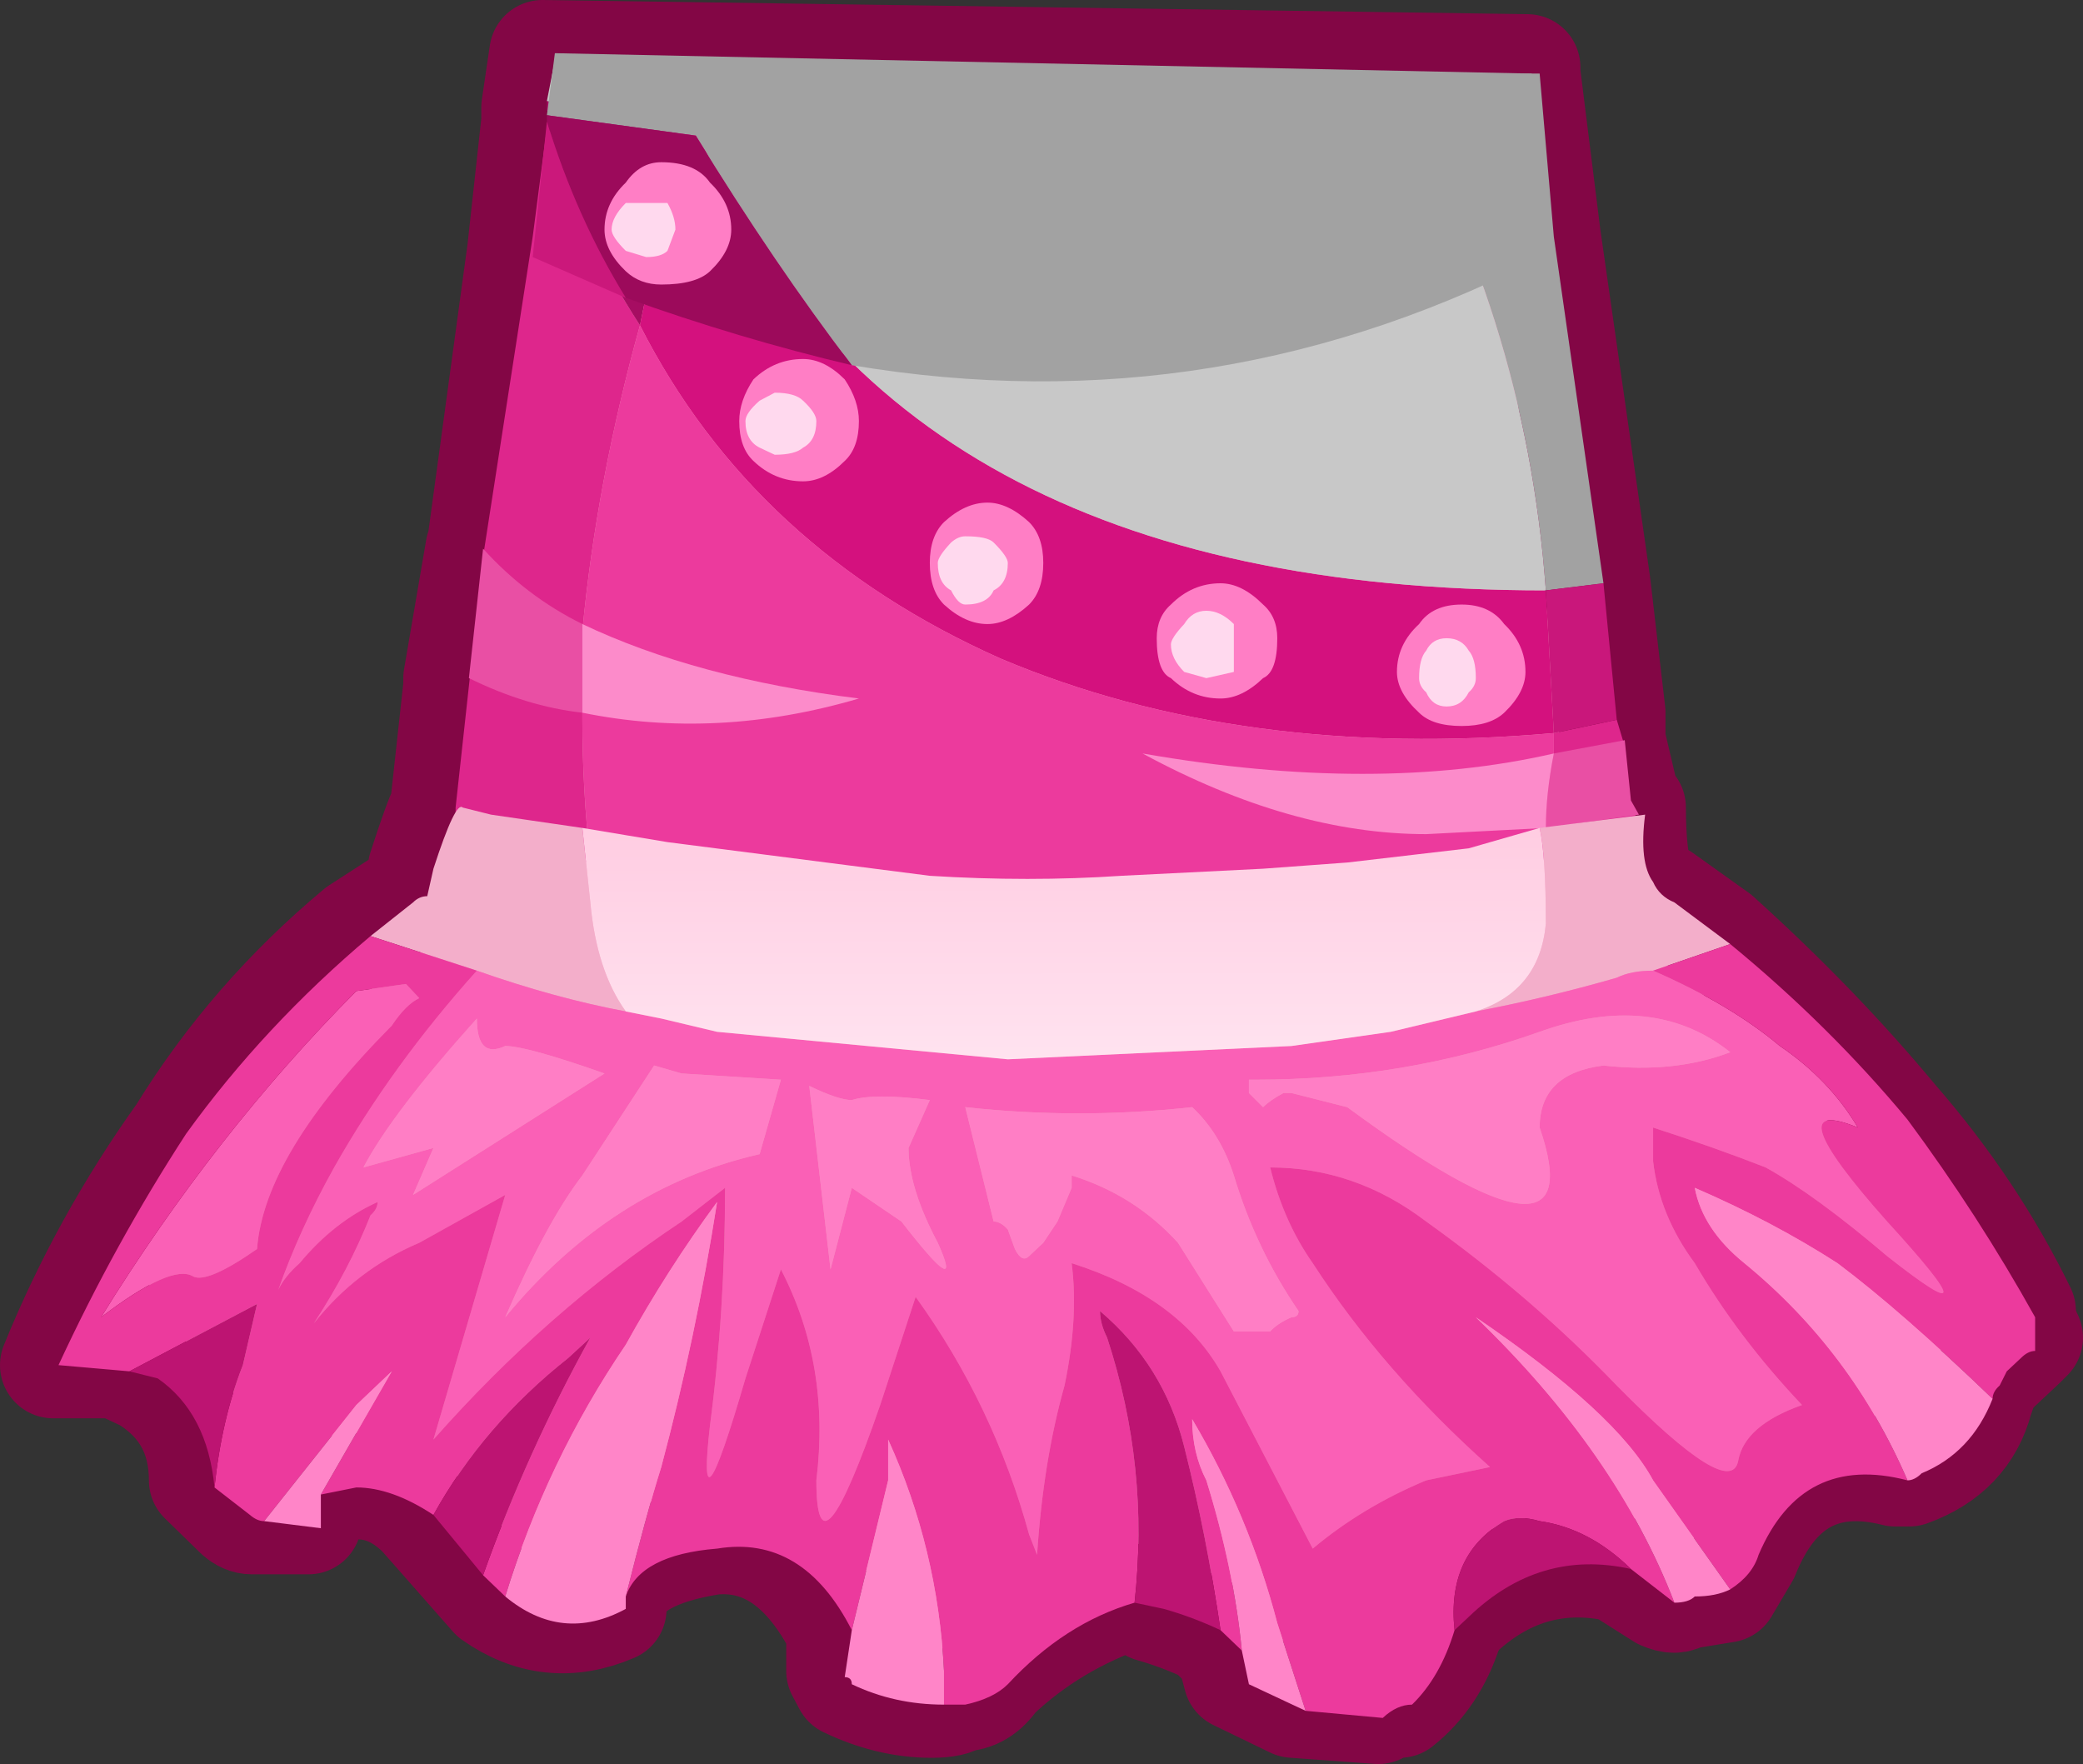 <?xml version="1.0" encoding="UTF-8" standalone="no"?>
<svg xmlns:xlink="http://www.w3.org/1999/xlink" height="99.5px" width="117.5px" xmlns="http://www.w3.org/2000/svg">
  <rect width="100%" height="100%" fill="#333333" stroke="none"/>
  <g transform="matrix(1.0, 0.0, 0.0, 1.0, 12.25, -19.9)">
    <path d="M81.5 70.45 L84.65 72.7 Q90.25 77.75 94.65 83.05 99.05 88.1 101.85 93.85 101.85 94.55 102.25 95.35 L101.85 95.75 101.05 96.5 100.25 97.25 Q99.85 97.25 99.85 97.65 L99.45 98.8 Q98.65 101.85 95.45 103.0 L94.65 103.0 Q88.7 101.5 86.25 107.6 L85.1 109.55 82.65 109.95 Q82.3 110.3 81.5 109.95 L79.05 108.4 Q73.9 107.25 69.9 111.1 L69.5 111.85 Q68.65 114.5 66.7 116.05 65.85 116.05 65.5 116.4 L60.7 116.05 57.5 114.5 57.1 113.0 55.9 111.85 Q54.3 111.1 52.7 110.65 L51.5 109.95 Q47.1 111.45 43.9 114.5 43.1 115.7 41.9 115.7 41.5 116.05 40.3 116.05 37.9 116.05 35.5 114.9 L35.1 114.15 35.1 111.85 Q32.35 106.45 27.95 106.85 23.15 107.6 22.35 109.95 L22.35 110.65 Q18.75 112.2 15.55 109.95 L11.5 105.35 Q9.55 103.4 7.15 103.8 L5.15 104.2 5.15 105.7 1.95 105.7 Q1.55 105.7 1.15 105.35 L-0.85 103.4 Q-0.85 99.6 -4.05 97.65 L-5.65 96.9 -9.25 96.9 Q-6.45 90.0 -2.05 83.85 1.95 77.35 7.95 72.35 L10.35 70.8 Q10.7 70.45 11.5 70.45 L11.5 68.9 Q12.35 66.25 12.75 65.45 L13.5 58.6 13.5 58.15 14.75 50.85 14.75 51.3 17.1 34.05 17.9 26.75 17.9 25.95 18.35 22.9 73.9 23.7 73.9 24.05 75.05 33.25 77.85 52.8 78.7 60.1 78.7 61.65 79.5 65.05 79.5 65.45 79.85 65.45 Q79.85 68.15 80.3 69.65 80.65 70.45 81.5 70.45" fill="#ee90b6" fill-rule="evenodd" stroke="none"/>
    <path d="M81.5 70.45 Q80.65 70.45 80.3 69.65 79.85 68.15 79.85 65.45 L79.5 65.45 79.5 65.05 78.7 61.65 78.7 60.1 77.85 52.8 75.05 33.25 73.9 24.05 73.9 23.7 18.35 22.9 17.9 25.95 17.9 26.75 17.1 34.05 14.75 51.3 14.75 50.85 13.5 58.15 13.5 58.6 12.75 65.45 Q12.35 66.25 11.5 68.9 L11.5 70.45 Q10.7 70.45 10.35 70.8 L7.95 72.35 Q1.95 77.35 -2.05 83.85 -6.45 90.0 -9.25 96.9 L-5.65 96.9 -4.05 97.65 Q-0.85 99.6 -0.85 103.4 L1.15 105.35 Q1.55 105.7 1.95 105.7 L5.15 105.7 5.15 104.2 7.15 103.8 Q9.55 103.4 11.5 105.35 L15.55 109.95 Q18.75 112.2 22.35 110.65 L22.35 109.95 Q23.15 107.6 27.95 106.85 32.35 106.45 35.1 111.85 L35.1 114.15 35.5 114.9 Q37.9 116.05 40.3 116.05 41.5 116.05 41.9 115.7 43.1 115.7 43.9 114.5 47.1 111.45 51.5 109.95 L52.7 110.65 Q54.3 111.1 55.9 111.85 L57.1 113.0 57.5 114.5 60.7 116.05 65.5 116.4 Q65.85 116.05 66.7 116.05 68.65 114.5 69.5 111.85 L69.9 111.1 Q73.9 107.25 79.05 108.4 L81.5 109.95 Q82.3 110.3 82.65 109.95 L85.1 109.55 86.25 107.6 Q88.7 101.5 94.65 103.0 L95.45 103.0 Q98.65 101.85 99.45 98.8 L99.85 97.65 Q99.85 97.25 100.25 97.25 L101.05 96.5 101.85 95.75 102.25 95.35 Q101.85 94.55 101.85 93.85 99.05 88.1 94.65 83.05 90.25 77.75 84.65 72.7 L81.5 70.45 Z" fill="none" stroke="#830645" stroke-linecap="round" stroke-linejoin="round" stroke-width="6.0"/>
    <path d="M65.75 24.05 L74.6 24.05 75.4 33.25 78.2 52.8 74.95 53.2 Q73.8 37.45 65.75 24.05" fill="#a2a2a2" fill-rule="evenodd" stroke="none"/>
    <path d="M78.95 60.5 L79.4 62.0 79.75 65.45 80.2 66.25 80.2 67.4 79.75 66.95 74.6 68.55 Q74.6 67.75 74.95 66.95 74.95 65.05 75.4 62.8 L75.4 61.25 78.95 60.5 M21.05 68.55 Q18.25 68.15 13.45 66.6 L13.45 65.45 14.2 58.6 15.0 51.3 17.8 33.25 18.6 27.1 Q20.6 33.25 23.85 38.25 21.4 47.05 20.6 55.5 L20.6 60.5 Q20.6 64.35 21.05 68.55" fill="#de268c" fill-rule="evenodd" stroke="none"/>
    <path d="M18.6 27.1 L18.6 26.4 18.6 25.6 26.2 26.75 23.85 38.25 Q20.6 33.25 18.6 27.1" fill="#a60d62" fill-rule="evenodd" stroke="none"/>
    <path d="M23.85 38.25 L26.2 26.75 27.0 27.1 Q37.85 53.2 74.95 53.2 L75.4 61.25 Q57.8 62.8 44.2 57.05 30.25 50.85 23.85 38.25" fill="#d4117e" fill-rule="evenodd" stroke="none"/>
    <path d="M65.75 24.05 Q73.8 37.45 74.95 53.2 37.85 53.2 27.0 27.1 L26.2 26.75 18.6 25.6 19.05 23.3 26.65 23.7 65.75 24.05" fill="#c8c8c8" fill-rule="evenodd" stroke="none"/>
    <path d="M74.6 68.55 Q48.2 73.15 21.05 68.55 20.6 64.35 20.6 60.5 L20.6 55.5 Q21.4 47.05 23.85 38.25 30.25 50.85 44.2 57.05 57.8 62.8 75.4 61.25 L75.4 62.8 Q74.95 65.05 74.95 66.95 74.6 67.75 74.6 68.55" fill="#ec3a9d" fill-rule="evenodd" stroke="none"/>
    <path d="M74.95 53.2 L78.2 52.8 78.95 60.5 75.4 61.25 74.95 53.2" fill="#c9177b" fill-rule="evenodd" stroke="none"/>
    <path d="M18.6 27.1 L18.6 26.4" fill="none" stroke="#830645" stroke-linecap="round" stroke-linejoin="round" stroke-width="0.5"/>
    <path d="M18.6 26.4 L19.05 22.9 74.15 24.05 75.4 34.05 Q56.6 44.0 35.8 40.5 31.45 34.8 27.0 27.55 L18.6 26.4" fill="#a2a2a2" fill-rule="evenodd" stroke="none"/>
    <path d="M18.6 26.4 L27.0 27.55 Q31.45 34.8 35.8 40.5 29.45 39.0 23.05 36.7 20.25 32.15 18.6 26.75 L18.6 26.4" fill="#9c0a5b" fill-rule="evenodd" stroke="none"/>
    <path d="M23.05 36.7 L17.8 34.4 18.6 26.75 Q20.25 32.15 23.05 36.7" fill="#cb187b" fill-rule="evenodd" stroke="none"/>
    <path d="M30.25 41.3 Q31.45 40.15 33.05 40.15 34.25 40.15 35.4 41.3 36.2 42.5 36.2 43.65 36.2 45.15 35.4 45.9 34.25 47.05 33.05 47.05 31.45 47.05 30.25 45.9 29.45 45.15 29.45 43.65 29.45 42.5 30.25 41.3" fill="#ff7ec5" fill-rule="evenodd" stroke="none"/>
    <path d="M43.45 48.25 Q44.6 48.25 45.8 49.35 46.6 50.15 46.6 51.65 46.6 53.2 45.8 54.0 44.6 55.1 43.45 55.1 42.2 55.1 41.0 54.0 40.2 53.2 40.2 51.65 40.2 50.15 41.0 49.35 42.2 48.25 43.45 48.25" fill="#ff7ec5" fill-rule="evenodd" stroke="none"/>
    <path d="M53.8 58.15 Q53.0 57.8 53.0 55.9 53.0 54.7 53.8 54.0 55.0 52.8 56.6 52.8 57.8 52.8 59.0 54.0 59.8 54.7 59.8 55.9 59.8 57.8 59.0 58.15 57.8 59.3 56.6 59.3 55.0 59.3 53.8 58.15" fill="#ff7ec5" fill-rule="evenodd" stroke="none"/>
    <path d="M72.6 60.1 Q71.8 60.85 70.2 60.85 68.55 60.85 67.8 60.1 66.55 58.95 66.55 57.8 66.55 56.25 67.8 55.1 68.55 54.0 70.2 54.0 71.8 54.0 72.6 55.1 73.8 56.25 73.8 57.8 73.8 58.95 72.6 60.1" fill="#ff7ec5" fill-rule="evenodd" stroke="none"/>
    <path d="M33.8 43.65 Q33.8 44.75 33.05 45.15 32.6 45.55 31.45 45.55 L30.6 45.15 Q29.8 44.75 29.8 43.65 29.8 43.2 30.6 42.5 L31.45 42.05 Q32.6 42.05 33.05 42.5 33.8 43.2 33.8 43.65" fill="#ffd9ee" fill-rule="evenodd" stroke="none"/>
    <path d="M43.8 53.2 Q43.45 54.0 42.2 54.0 41.8 54.0 41.4 53.2 40.65 52.8 40.65 51.65 40.65 51.3 41.4 50.5 41.8 50.15 42.2 50.15 43.45 50.15 43.8 50.5 44.6 51.3 44.6 51.65 44.6 52.8 43.8 53.2" fill="#ffd9ee" fill-rule="evenodd" stroke="none"/>
    <path d="M54.55 57.8 Q53.8 57.05 53.8 56.25 53.8 55.9 54.55 55.1 55.0 54.35 55.8 54.35 56.6 54.35 57.35 55.1 L57.35 56.25 57.35 57.8 55.8 58.15 54.55 57.8" fill="#ffd9ee" fill-rule="evenodd" stroke="none"/>
    <path d="M70.6 56.6 Q71.0 57.05 71.0 58.15 71.0 58.6 70.6 58.95 70.2 59.75 69.35 59.75 68.55 59.75 68.2 58.95 67.8 58.6 67.8 58.15 67.8 57.05 68.2 56.6 68.55 55.9 69.35 55.9 70.2 55.9 70.6 56.6" fill="#ffd9ee" fill-rule="evenodd" stroke="none"/>
    <path d="M23.05 35.2 Q21.85 34.05 21.85 32.85 21.85 31.35 23.05 30.2 23.85 29.05 25.05 29.05 27.0 29.05 27.8 30.2 29.0 31.35 29.0 32.85 29.0 34.05 27.8 35.2 27.0 35.95 25.05 35.95 23.85 35.95 23.05 35.2" fill="#ff7ec5" fill-rule="evenodd" stroke="none"/>
    <path d="M24.2 34.4 L23.05 34.05 Q22.25 33.25 22.25 32.85 22.25 32.15 23.05 31.35 L24.2 31.35 25.4 31.35 Q25.85 32.15 25.85 32.85 L25.4 34.05 Q25.05 34.4 24.2 34.4" fill="#ffd9ee" fill-rule="evenodd" stroke="none"/>
    <path d="M20.6 55.1 L20.6 60.1 Q17.45 59.75 14.2 58.15 L15.0 50.85 Q17.45 53.55 20.6 55.1 M74.95 66.6 Q74.95 64.7 75.4 62.4 L79.4 61.65 79.75 65.05 80.2 65.85 74.95 66.6" fill="#e94fa4" fill-rule="evenodd" stroke="none"/>
    <path d="M20.6 55.1 Q27.0 58.15 36.2 59.3 28.2 61.65 20.6 60.1 L20.6 55.1 M74.95 66.6 L68.2 66.95 Q60.6 66.95 52.2 62.4 65.4 64.7 75.4 62.4 74.95 64.7 74.95 66.6" fill="#fc8bca" fill-rule="evenodd" stroke="none"/>
    <path d="M74.6 66.6 L80.55 65.85 Q80.2 68.55 81.0 69.65 81.35 70.45 82.2 70.8 L85.35 73.15 81.0 74.65 Q79.75 74.65 78.95 75.05 74.95 76.2 71.0 76.95 74.6 75.8 74.95 72.0 74.95 68.15 74.6 66.6 M8.65 72.7 L11.05 70.8 Q11.4 70.45 11.85 70.45 L12.2 68.9 Q13.45 65.05 13.85 65.45 L15.45 65.85 20.6 66.6 21.05 70.8 Q21.4 74.65 23.05 76.95 19.05 76.2 14.65 74.65 L8.65 72.7" fill="#f3aeca" fill-rule="evenodd" stroke="none"/>
    <path d="M71.0 76.95 Q74.95 76.2 78.95 75.05 79.75 74.65 81.0 74.65 85.35 76.55 88.15 78.9 90.95 80.8 92.55 83.5 87.75 81.55 94.2 88.8 100.55 95.75 94.2 90.75 90.15 87.3 87.35 85.75 84.55 84.65 81.0 83.5 L81.0 85.4 Q81.35 88.45 83.35 91.15 85.8 95.35 89.4 99.15 86.15 100.3 85.8 102.3 85.35 104.55 78.95 98.05 74.15 93.05 68.2 88.8 64.2 85.75 59.4 85.75 60.15 88.8 61.8 91.15 65.75 97.25 71.8 102.65 L68.2 103.4 Q64.6 104.9 61.8 107.25 L56.6 97.25 Q54.2 93.05 48.2 91.15 48.6 94.2 47.8 98.05 46.6 102.3 46.25 107.6 L45.8 106.45 Q43.8 99.15 39.4 93.05 L37.4 99.15 Q33.8 109.55 33.8 103.4 34.6 96.9 31.8 91.5 L29.8 97.65 Q27.0 107.25 27.8 100.3 28.65 93.85 28.65 86.9 L26.2 88.8 Q18.6 93.85 12.2 101.1 L16.25 87.3 11.4 90.0 Q7.85 91.5 5.45 94.55 7.45 91.5 8.65 88.45 9.05 88.1 9.05 87.7 6.6 88.8 4.65 91.15 3.8 91.9 3.45 92.65 4.65 89.25 6.6 85.75 9.85 80.0 14.65 74.65 19.05 76.2 23.05 76.95 L25.05 77.35 28.2 78.1 44.6 79.65 60.6 78.9 66.2 78.1 71.0 76.95 M10.65 75.4 L11.4 76.2 Q10.65 76.55 9.85 77.75 2.65 85.0 2.25 90.35 -0.55 92.3 -1.35 91.9 -2.55 91.15 -6.55 94.2 -0.15 83.85 7.85 75.8 L10.65 75.4 M14.65 77.35 Q9.85 82.7 8.25 85.75 L12.2 84.65 11.05 87.3 21.85 80.45 Q17.45 78.9 16.25 78.9 14.65 79.65 14.65 77.35 M39.0 84.65 L40.2 81.95 Q37.05 81.55 35.8 81.95 35.05 81.95 33.4 81.15 L34.6 91.5 35.8 86.9 38.6 88.8 Q42.2 93.45 40.65 90.0 39.0 86.9 39.0 84.65 M31.8 80.8 L26.2 80.45 24.65 80.0 20.6 86.2 Q18.6 88.8 16.25 94.2 22.25 86.9 30.6 85.0 L31.8 80.8 M57.35 86.2 Q56.6 83.85 55.0 82.35 48.6 83.05 42.2 82.35 L43.8 88.8 Q44.2 88.8 44.6 89.25 L45.0 90.35 Q45.4 91.15 45.8 90.75 L46.6 90.0 47.4 88.8 48.2 86.9 48.2 86.2 Q51.75 87.3 54.2 90.0 L57.35 95.0 59.4 95.0 Q59.8 94.55 60.6 94.2 61.0 94.2 61.0 93.85 58.6 90.35 57.35 86.2 M58.6 80.8 L58.2 80.8 58.2 81.55 59.0 82.35 Q59.4 81.95 60.15 81.55 L60.6 81.55 63.75 82.35 Q77.75 92.65 74.6 83.5 74.6 80.45 78.2 80.0 82.2 80.45 85.35 79.25 81.0 75.8 74.6 78.1 67.0 80.8 58.6 80.8" fill="#fa60b6" fill-rule="evenodd" stroke="none"/>
    <path d="M85.35 73.15 Q90.95 77.75 95.35 83.05 99.35 88.45 102.55 94.2 L102.55 95.75 102.55 96.1 Q102.15 96.1 101.75 96.5 L100.95 97.25 100.55 98.05 Q100.15 98.4 100.15 98.8 95.0 93.85 91.4 91.15 87.75 88.8 83.35 86.9 83.8 89.25 86.15 91.15 92.2 96.1 95.35 103.4 89.4 101.85 86.95 107.6 86.6 108.75 85.35 109.55 L81.0 103.4 Q78.95 99.6 71.0 94.2 78.95 101.85 82.2 110.3 L79.75 108.4 Q77.4 106.1 74.6 105.7 73.4 105.35 72.6 105.7 69.35 107.6 69.8 111.85 69.0 114.5 67.4 116.05 66.55 116.05 65.75 116.8 L61.4 116.4 59.8 111.45 Q58.2 105.35 55.0 99.95 55.0 101.85 55.8 103.4 57.35 108.4 57.8 113.0 L56.6 111.85 Q55.8 106.45 54.55 101.5 53.4 96.9 49.8 93.85 49.8 94.55 50.2 95.35 52.6 102.65 51.75 110.3 47.8 111.45 44.6 114.9 43.8 115.7 42.2 116.05 L41.0 116.05 41.0 114.15 Q40.65 107.25 37.85 101.1 L37.85 103.4 35.8 111.85 Q33.05 106.45 28.2 107.25 23.85 107.6 23.05 109.95 24.2 105.35 25.05 102.65 27.0 95.35 28.2 87.7 25.4 91.5 23.05 95.75 18.6 102.3 16.25 109.95 L15.0 108.75 Q17.45 101.85 21.05 95.35 L19.8 96.5 Q15.0 100.3 12.2 105.35 9.85 103.8 7.85 103.8 L5.85 104.2 9.85 97.25 7.85 99.15 2.65 105.7 Q2.25 105.7 1.85 105.35 L-0.15 103.8 Q0.25 99.95 1.45 96.9 L2.25 93.45 -4.95 97.25 -8.95 96.9 Q-5.75 90.0 -1.75 83.85 2.65 77.75 8.65 72.7 L14.65 74.65 Q9.85 80.0 6.6 85.75 4.65 89.25 3.45 92.65 3.8 91.9 4.65 91.15 6.6 88.8 9.05 87.7 9.05 88.1 8.65 88.45 7.45 91.5 5.45 94.55 7.85 91.5 11.4 90.0 L16.25 87.3 12.2 101.1 Q18.6 93.85 26.2 88.8 L28.65 86.9 Q28.65 93.85 27.8 100.3 27.0 107.25 29.8 97.65 L31.8 91.5 Q34.6 96.9 33.8 103.4 33.8 109.55 37.4 99.15 L39.4 93.05 Q43.8 99.15 45.8 106.45 L46.25 107.6 Q46.6 102.3 47.8 98.05 48.6 94.2 48.2 91.15 54.2 93.05 56.6 97.25 L61.8 107.25 Q64.6 104.9 68.2 103.4 L71.8 102.65 Q65.75 97.25 61.8 91.15 60.15 88.8 59.4 85.75 64.2 85.75 68.2 88.8 74.15 93.05 78.95 98.05 85.35 104.55 85.8 102.3 86.15 100.3 89.4 99.15 85.8 95.35 83.35 91.15 81.35 88.45 81.0 85.4 L81.0 83.5 Q84.55 84.65 87.35 85.75 90.15 87.3 94.2 90.75 100.55 95.75 94.2 88.8 87.75 81.55 92.55 83.5 90.95 80.8 88.15 78.9 85.35 76.55 81.0 74.65 L85.35 73.15 M10.65 75.4 L7.85 75.8 Q-0.15 83.85 -6.55 94.2 -2.55 91.15 -1.35 91.9 -0.55 92.3 2.25 90.35 2.65 85.0 9.85 77.75 10.65 76.55 11.4 76.2 L10.65 75.4" fill="#ec3a9d" fill-rule="evenodd" stroke="none"/>
    <path d="M100.15 98.8 Q98.95 101.85 96.15 103.0 95.75 103.4 95.35 103.4 92.2 96.1 86.15 91.15 83.8 89.25 83.35 86.9 87.75 88.8 91.4 91.15 95.0 93.85 100.15 98.8 M85.35 109.55 Q84.55 109.95 83.35 109.95 83.0 110.3 82.2 110.3 78.95 101.85 71.0 94.2 78.95 99.6 81.0 103.4 L85.35 109.55 M61.4 116.4 L58.2 114.9 57.8 113.0 Q57.35 108.4 55.8 103.4 55.0 101.85 55.0 99.95 58.2 105.35 59.8 111.45 L61.4 116.4 M41.0 116.05 Q38.2 116.05 35.8 114.9 35.8 114.5 35.4 114.5 L35.8 111.85 37.85 103.4 37.85 101.1 Q40.65 107.25 41.0 114.15 L41.0 116.05 M23.05 109.95 L23.05 110.65 Q19.45 112.6 16.25 109.95 18.6 102.3 23.05 95.75 25.4 91.5 28.2 87.7 27.0 95.35 25.05 102.65 24.2 105.35 23.05 109.95 M5.85 104.2 L5.85 106.1 2.65 105.7 7.85 99.15 9.85 97.25 5.85 104.2" fill="#ff85c8" fill-rule="evenodd" stroke="none"/>
    <path d="M20.6 66.6 L25.4 67.4 40.2 69.3 Q45.8 69.65 51.0 69.3 L59.0 68.9 63.75 68.55 70.6 67.75 74.6 66.6 Q74.95 68.15 74.95 72.0 74.6 75.8 71.0 76.95 L66.2 78.1 60.6 78.9 44.6 79.65 28.2 78.1 25.05 77.35 23.05 76.95 Q21.4 74.65 21.05 70.8 L20.6 66.6" fill="url(#gradient0)" fill-rule="evenodd" stroke="none"/>
    <path d="M14.65 77.35 Q14.65 79.65 16.25 78.9 17.45 78.9 21.85 80.45 L11.05 87.3 12.2 84.65 8.25 85.75 Q9.85 82.7 14.65 77.35 M39.0 84.65 Q39.0 86.9 40.65 90.0 42.2 93.45 38.6 88.8 L35.8 86.9 34.6 91.5 33.4 81.15 Q35.05 81.95 35.8 81.95 37.05 81.55 40.2 81.95 L39.0 84.65 M31.8 80.8 L30.6 85.0 Q22.25 86.9 16.25 94.2 18.6 88.8 20.6 86.2 L24.65 80.0 26.2 80.45 31.8 80.8 M58.6 80.8 Q67.0 80.8 74.6 78.1 81.0 75.8 85.35 79.25 82.2 80.45 78.2 80.0 74.6 80.45 74.6 83.5 77.75 92.65 63.75 82.35 L60.6 81.55 60.15 81.55 Q59.4 81.95 59.0 82.35 L58.2 81.55 58.2 80.8 58.6 80.8 M57.35 86.2 Q58.6 90.35 61.0 93.85 61.0 94.2 60.6 94.2 59.8 94.55 59.4 95.0 L57.35 95.0 54.2 90.0 Q51.75 87.3 48.2 86.2 L48.2 86.9 47.4 88.8 46.6 90.0 45.8 90.75 Q45.4 91.15 45.0 90.35 L44.6 89.25 Q44.2 88.8 43.8 88.8 L42.2 82.35 Q48.6 83.05 55.0 82.35 56.6 83.85 57.35 86.2" fill="#ff7ec5" fill-rule="evenodd" stroke="none"/>
    <path d="M79.75 108.4 Q74.6 107.25 70.6 111.1 L69.8 111.85 Q69.35 107.6 72.6 105.7 73.4 105.35 74.6 105.7 77.4 106.1 79.75 108.4 M56.6 111.85 Q55.0 111.1 53.4 110.65 L51.75 110.3 Q52.6 102.65 50.2 95.35 49.8 94.55 49.8 93.85 53.4 96.9 54.55 101.5 55.8 106.45 56.6 111.85 M15.0 108.75 L12.2 105.35 Q15.0 100.3 19.8 96.5 L21.05 95.35 Q17.45 101.85 15.0 108.75 M-0.15 103.8 Q-0.55 99.6 -3.35 97.65 L-4.95 97.25 2.25 93.45 1.45 96.9 Q0.25 99.95 -0.15 103.8" fill="#bd1472" fill-rule="evenodd" stroke="none"/>
  </g>
  <defs>
    <linearGradient gradientTransform="matrix(0.0, 0.035, -0.068, 1.0E-4, 48.6, 61.65)" gradientUnits="userSpaceOnUse" id="gradient0" spreadMethod="pad" x1="-819.2" x2="819.2">
      <stop offset="0.0" stop-color="#ff93be"/>
      <stop offset="1.0" stop-color="#fff5fb"/>
    </linearGradient>
  </defs>
</svg>
